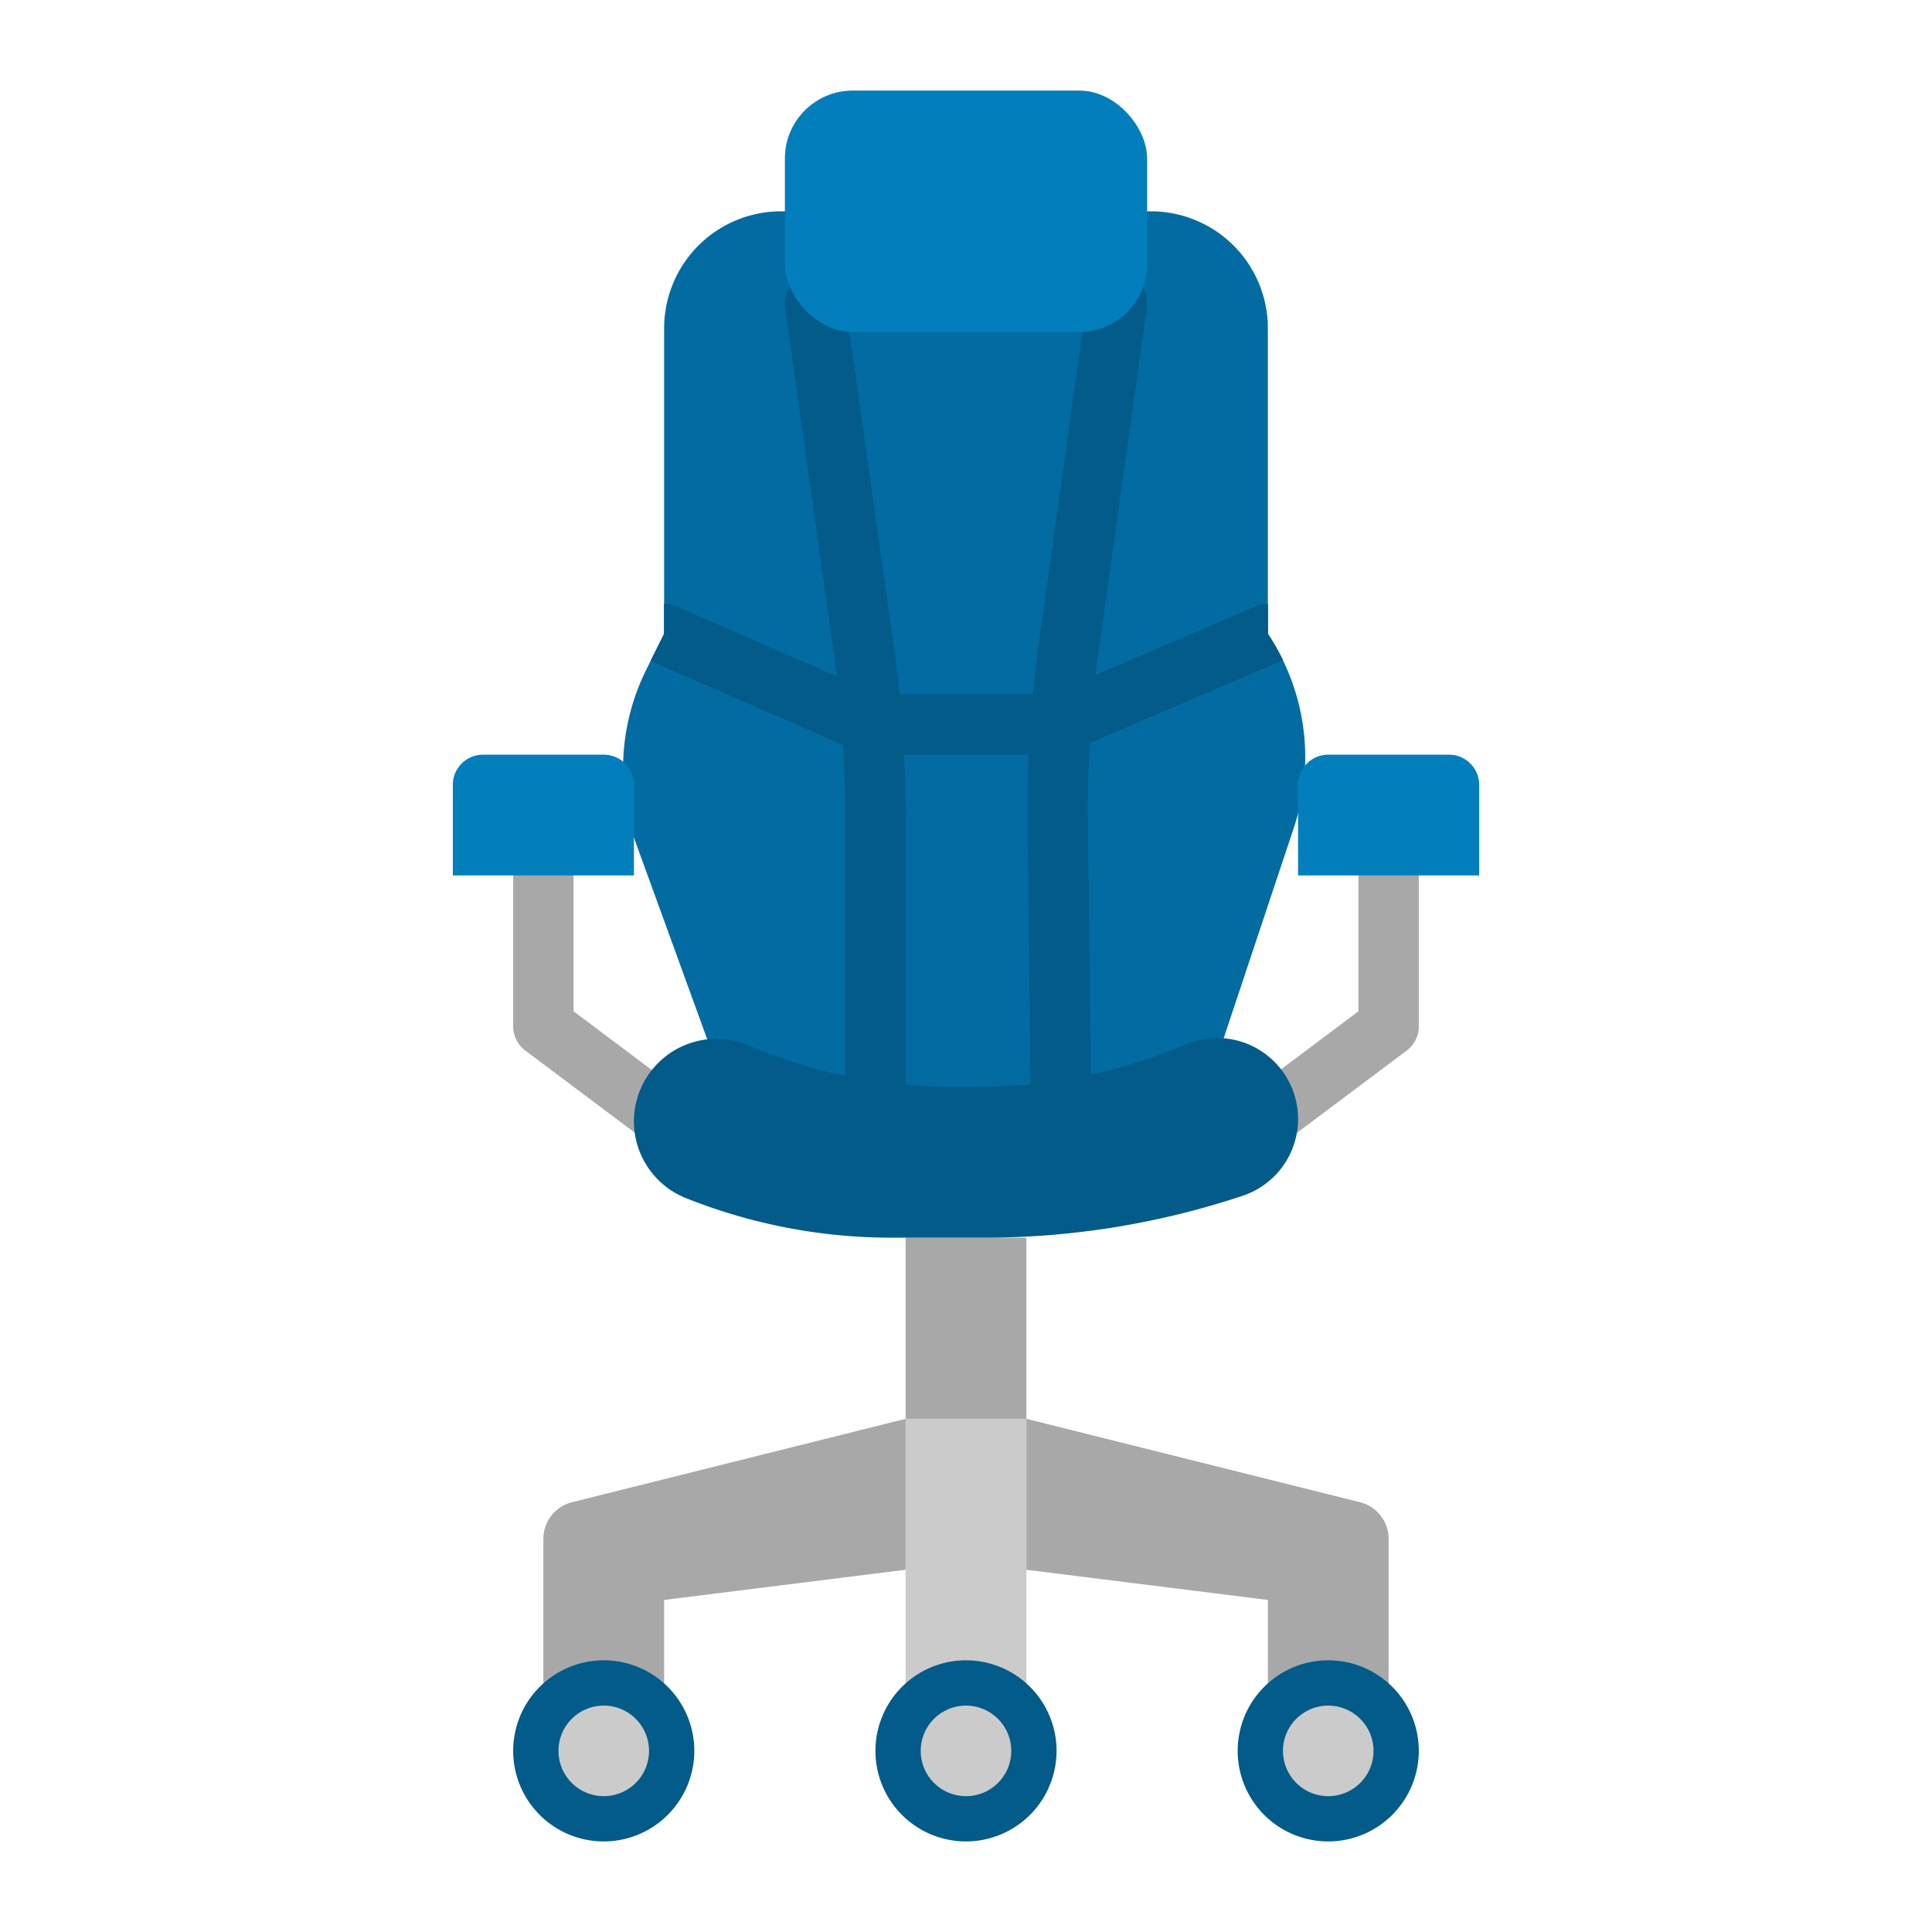 

<svg height="512" viewBox="0 0 512 512" width="512" xmlns="http://www.w3.org/2000/svg"><g id="flat"><g fill="#cbcbcb"><circle cx="256" cy="464" r="18"/><circle cx="160" cy="464" r="18"/><circle cx="352" cy="464" r="18"/></g><path d="m144 448v-40.192a10 10 0 0 1 7.575-9.7l88.425-22.108v40l-64 8v24z" fill="#a8a8a8"/><path d="m368 448v-40.192a10 10 0 0 0 -7.575-9.7l-88.425-22.108v40l64 8v24z" fill="#a8a8a8"/><path d="m240 376h32v72h-32z" fill="#cbcbcb"/><path d="m240 328h32v48h-32z" fill="#a8a8a8"/><path d="m320 312h-128v-24l-23.331-64.16a58.973 58.973 0 0 1 2.676-46.529l4.655-9.311v-81a31 31 0 0 1 31-31h98a31 31 0 0 1 31 31v81a58.978 58.978 0 0 1 6.879 51.364l-22.879 68.636z" fill="#026ca2"/><path d="m339.97 174.94a6.968 6.968 0 0 1 -.82.41l-56 24a7.932 7.932 0 0 1 -3.15.65h-49a8.018 8.018 0 0 1 -3.2-.67l-55-24c-.13-.06-.26-.12-.38-.18l3.58-7.15v-8a7.891 7.891 0 0 1 3.2.67l53.47 23.33h45.69l54.49-23.35a8.007 8.007 0 0 1 3.15-.65v8a56.957 56.957 0 0 1 3.97 6.94z" fill="#026ca2"/><path d="m232 304a8 8 0 0 1 -8-8v-79.529a313.1 313.1 0 0 0 -3.628-47.442l-.015-.1-12.279-87.355a8 8 0 0 1 15.844-2.228l12.272 87.3a329.049 329.049 0 0 1 3.806 49.825v79.529a8 8 0 0 1 -8 8z" fill="#025b89"/><path d="m281.229 305.272a8 8 0 0 1 -8-7.906l-.922-78.92a328.832 328.832 0 0 1 3.782-53.656l11.985-85.441a8 8 0 0 1 15.846 2.222l-11.99 85.493c0 .035-.011.07-.016.105a312.861 312.861 0 0 0 -3.606 51.089l.922 78.921a8 8 0 0 1 -7.905 8.093z" fill="#025b89"/><path d="m339.97 174.94a6.968 6.968 0 0 1 -.82.41l-56 24a7.932 7.932 0 0 1 -3.15.65h-49a8.018 8.018 0 0 1 -3.2-.67l-55-24c-.13-.06-.26-.12-.38-.18l3.58-7.15v-8a7.891 7.891 0 0 1 3.2.67l53.47 23.33h45.69l54.49-23.35a8.007 8.007 0 0 1 3.15-.65v8a56.957 56.957 0 0 1 3.97 6.94z" fill="#025b89"/><path d="m175.994 304a7.967 7.967 0 0 1 -4.794-1.6l-32-24a8 8 0 0 1 -3.2-6.4v-40a8 8 0 0 1 16 0v36l28.8 21.6a8 8 0 0 1 -4.806 14.4z" fill="#a8a8a8"/><path d="m336.006 304a8 8 0 0 1 -4.806-14.4l28.8-21.6v-36a8 8 0 0 1 16 0v40a8 8 0 0 1 -3.2 6.4l-32 24a7.965 7.965 0 0 1 -4.794 1.6z" fill="#a8a8a8"/><path d="m329.33 316.89a216.487 216.487 0 0 1 -68.463 11.11h-24.6a146.775 146.775 0 0 1 -54.511-10.5 21.882 21.882 0 0 1 -13.756-20.315 21.883 21.883 0 0 1 30.5-20.113 135.152 135.152 0 0 0 53.241 10.928h7.869a138.317 138.317 0 0 0 54.484-11.183 21.454 21.454 0 0 1 29.906 19.719 21.454 21.454 0 0 1 -14.67 20.354z" fill="#025b89"/><rect fill="#027ebd" height="64" rx="18" width="96" x="208" y="24"/><path d="m344 232h48v-24a8 8 0 0 0 -8-8h-32a8 8 0 0 0 -8 8z" fill="#027ebd"/><path d="m168 232h-48v-24a8 8 0 0 1 8-8h32a8 8 0 0 1 8 8z" fill="#027ebd"/><path d="m256 488a24 24 0 1 1 24-24 24.027 24.027 0 0 1 -24 24zm0-36a12 12 0 1 0 12 12 12.013 12.013 0 0 0 -12-12z" fill="#025b89"/><path d="m160 488a24 24 0 1 1 24-24 24.027 24.027 0 0 1 -24 24zm0-36a12 12 0 1 0 12 12 12.013 12.013 0 0 0 -12-12z" fill="#025b89"/><path d="m352 488a24 24 0 1 1 24-24 24.027 24.027 0 0 1 -24 24zm0-36a12 12 0 1 0 12 12 12.013 12.013 0 0 0 -12-12z" fill="#025b89"/></g></svg>